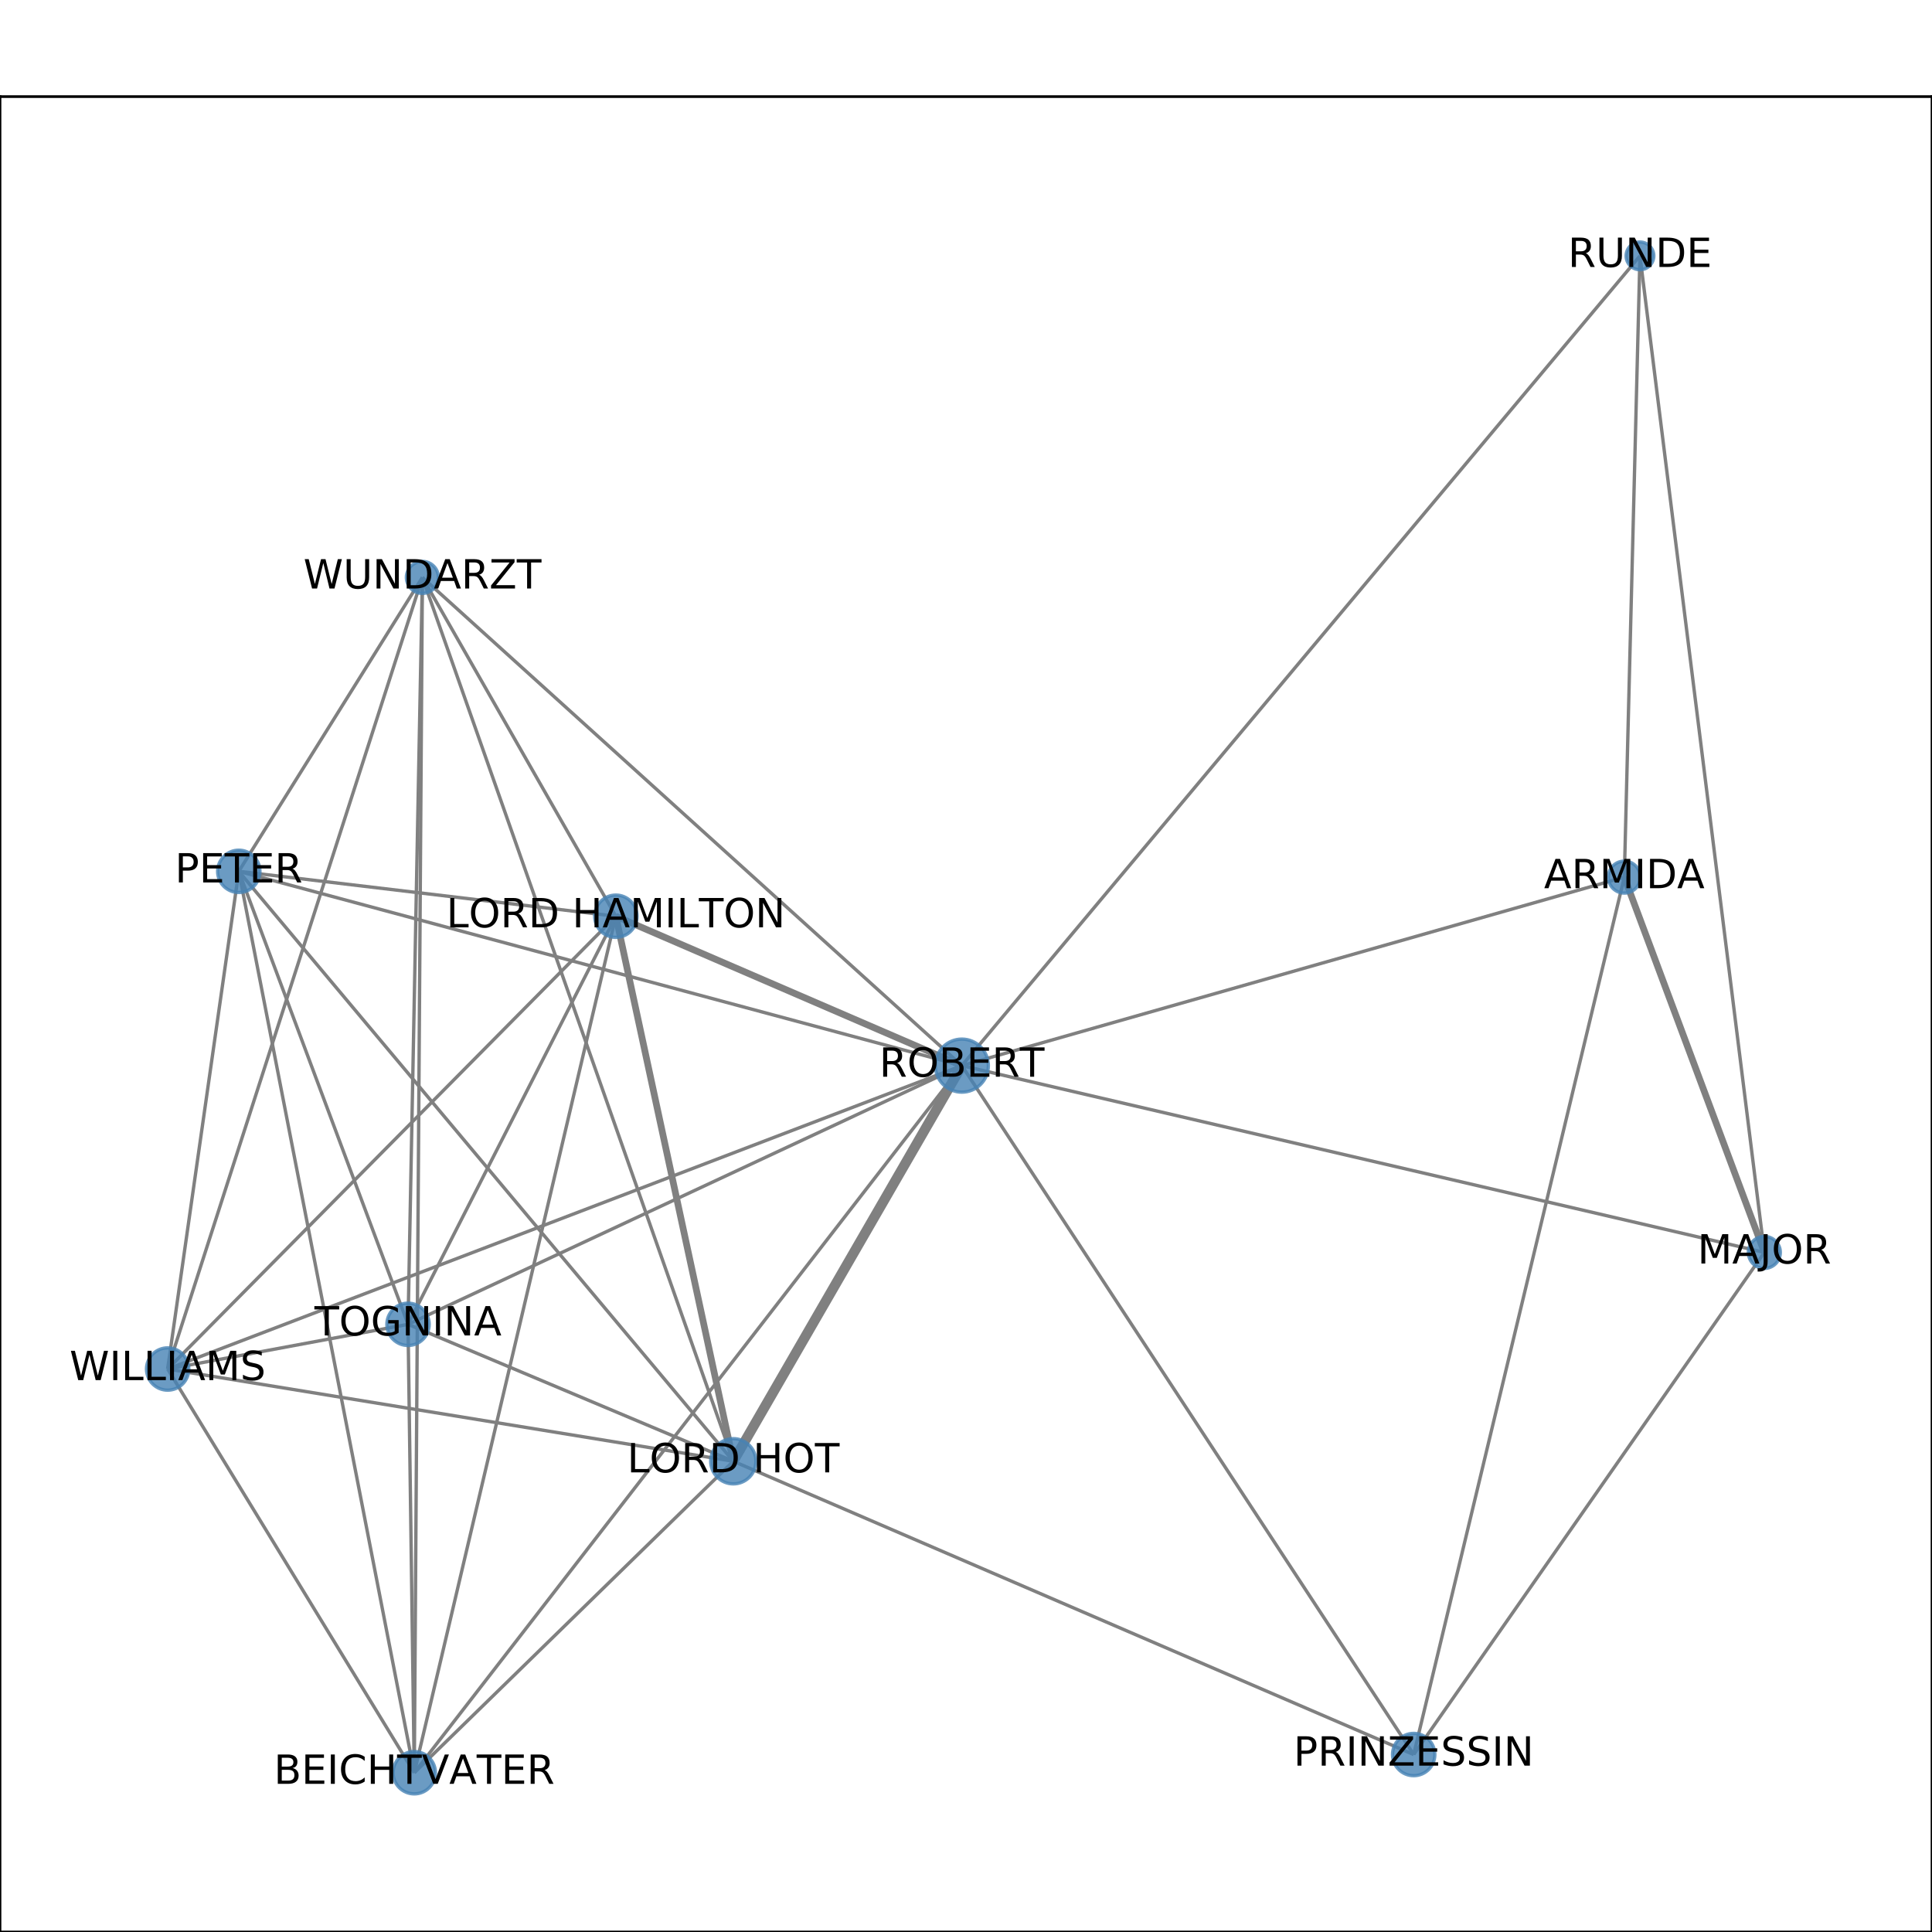 <?xml version="1.0" encoding="utf-8" standalone="no"?>
<!DOCTYPE svg PUBLIC "-//W3C//DTD SVG 1.1//EN"
  "http://www.w3.org/Graphics/SVG/1.1/DTD/svg11.dtd">
<!-- Created with matplotlib (http://matplotlib.org/) -->
<svg height="576pt" version="1.1" viewBox="0 0 576 576" width="576pt" xmlns="http://www.w3.org/2000/svg" xmlns:xlink="http://www.w3.org/1999/xlink">
 <defs>
  <style type="text/css">
*{stroke-linecap:butt;stroke-linejoin:round;}
  </style>
 </defs>
 <g id="figure_1">
  <g id="patch_1">
   <path d="M 0 576 
L 576 576 
L 576 0 
L 0 0 
z
" style="fill:#ffffff;"/>
  </g>
  <g id="axes_1">
   <g id="patch_2">
    <path d="M 0 576 
L 576 576 
L 576 28.8 
L 0 28.8 
z
" style="fill:#ffffff;"/>
   </g>
   <g id="LineCollection_1">
    <path clip-path="url(#pa7b05ca21b)" d="M 49.983 408.155 
L 125.927 172.143 
" style="fill:none;stroke:#808080;"/>
    <path clip-path="url(#pa7b05ca21b)" d="M 49.983 408.155 
L 218.63 435.656 
" style="fill:none;stroke:#808080;"/>
    <path clip-path="url(#pa7b05ca21b)" d="M 49.983 408.155 
L 286.762 317.703 
" style="fill:none;stroke:#808080;"/>
    <path clip-path="url(#pa7b05ca21b)" d="M 49.983 408.155 
L 71.191 259.78 
" style="fill:none;stroke:#808080;"/>
    <path clip-path="url(#pa7b05ca21b)" d="M 49.983 408.155 
L 183.605 273.161 
" style="fill:none;stroke:#808080;"/>
    <path clip-path="url(#pa7b05ca21b)" d="M 49.983 408.155 
L 123.511 528.516 
" style="fill:none;stroke:#808080;"/>
    <path clip-path="url(#pa7b05ca21b)" d="M 49.983 408.155 
L 121.649 394.831 
" style="fill:none;stroke:#808080;"/>
    <path clip-path="url(#pa7b05ca21b)" d="M 218.63 435.656 
L 421.472 523.092 
" style="fill:none;stroke:#808080;"/>
    <path clip-path="url(#pa7b05ca21b)" d="M 218.63 435.656 
L 286.762 317.703 
" style="fill:none;stroke:#808080;stroke-width:3;"/>
    <path clip-path="url(#pa7b05ca21b)" d="M 218.63 435.656 
L 71.191 259.78 
" style="fill:none;stroke:#808080;"/>
    <path clip-path="url(#pa7b05ca21b)" d="M 218.63 435.656 
L 183.605 273.161 
" style="fill:none;stroke:#808080;stroke-width:2;"/>
    <path clip-path="url(#pa7b05ca21b)" d="M 218.63 435.656 
L 123.511 528.516 
" style="fill:none;stroke:#808080;"/>
    <path clip-path="url(#pa7b05ca21b)" d="M 218.63 435.656 
L 121.649 394.831 
" style="fill:none;stroke:#808080;"/>
    <path clip-path="url(#pa7b05ca21b)" d="M 218.63 435.656 
L 125.927 172.143 
" style="fill:none;stroke:#808080;"/>
    <path clip-path="url(#pa7b05ca21b)" d="M 183.605 273.161 
L 286.762 317.703 
" style="fill:none;stroke:#808080;stroke-width:2;"/>
    <path clip-path="url(#pa7b05ca21b)" d="M 183.605 273.161 
L 71.191 259.78 
" style="fill:none;stroke:#808080;"/>
    <path clip-path="url(#pa7b05ca21b)" d="M 183.605 273.161 
L 125.927 172.143 
" style="fill:none;stroke:#808080;"/>
    <path clip-path="url(#pa7b05ca21b)" d="M 183.605 273.161 
L 123.511 528.516 
" style="fill:none;stroke:#808080;"/>
    <path clip-path="url(#pa7b05ca21b)" d="M 183.605 273.161 
L 121.649 394.831 
" style="fill:none;stroke:#808080;"/>
    <path clip-path="url(#pa7b05ca21b)" d="M 526.017 373.388 
L 421.472 523.092 
" style="fill:none;stroke:#808080;"/>
    <path clip-path="url(#pa7b05ca21b)" d="M 526.017 373.388 
L 484.268 261.498 
" style="fill:none;stroke:#808080;stroke-width:2;"/>
    <path clip-path="url(#pa7b05ca21b)" d="M 526.017 373.388 
L 286.762 317.703 
" style="fill:none;stroke:#808080;"/>
    <path clip-path="url(#pa7b05ca21b)" d="M 526.017 373.388 
L 488.93 76.284 
" style="fill:none;stroke:#808080;"/>
    <path clip-path="url(#pa7b05ca21b)" d="M 421.472 523.092 
L 484.268 261.498 
" style="fill:none;stroke:#808080;"/>
    <path clip-path="url(#pa7b05ca21b)" d="M 421.472 523.092 
L 286.762 317.703 
" style="fill:none;stroke:#808080;"/>
    <path clip-path="url(#pa7b05ca21b)" d="M 286.762 317.703 
L 71.191 259.78 
" style="fill:none;stroke:#808080;"/>
    <path clip-path="url(#pa7b05ca21b)" d="M 286.762 317.703 
L 484.268 261.498 
" style="fill:none;stroke:#808080;"/>
    <path clip-path="url(#pa7b05ca21b)" d="M 286.762 317.703 
L 121.649 394.831 
" style="fill:none;stroke:#808080;"/>
    <path clip-path="url(#pa7b05ca21b)" d="M 286.762 317.703 
L 123.511 528.516 
" style="fill:none;stroke:#808080;"/>
    <path clip-path="url(#pa7b05ca21b)" d="M 286.762 317.703 
L 488.93 76.284 
" style="fill:none;stroke:#808080;"/>
    <path clip-path="url(#pa7b05ca21b)" d="M 286.762 317.703 
L 125.927 172.143 
" style="fill:none;stroke:#808080;"/>
    <path clip-path="url(#pa7b05ca21b)" d="M 71.191 259.78 
L 125.927 172.143 
" style="fill:none;stroke:#808080;"/>
    <path clip-path="url(#pa7b05ca21b)" d="M 71.191 259.78 
L 123.511 528.516 
" style="fill:none;stroke:#808080;"/>
    <path clip-path="url(#pa7b05ca21b)" d="M 71.191 259.78 
L 121.649 394.831 
" style="fill:none;stroke:#808080;"/>
    <path clip-path="url(#pa7b05ca21b)" d="M 125.927 172.143 
L 123.511 528.516 
" style="fill:none;stroke:#808080;"/>
    <path clip-path="url(#pa7b05ca21b)" d="M 125.927 172.143 
L 121.649 394.831 
" style="fill:none;stroke:#808080;"/>
    <path clip-path="url(#pa7b05ca21b)" d="M 484.268 261.498 
L 488.93 76.284 
" style="fill:none;stroke:#808080;"/>
    <path clip-path="url(#pa7b05ca21b)" d="M 121.649 394.831 
L 123.511 528.516 
" style="fill:none;stroke:#808080;"/>
   </g>
   <g id="matplotlib.axis_1">
    <g id="xtick_1">
     <g id="line2d_1">
      <defs>
       <path d="M 0 0 
L 0 3.5 
" id="m417a556a68" style="stroke:#000000;stroke-width:0.8;"/>
      </defs>
      <g>
       <use style="stroke:#000000;stroke-width:0.8;" x="49.983" xlink:href="#m417a556a68" y="576"/>
      </g>
     </g>
     <g id="text_1">
      <!-- 0.0 -->
      <defs>
       <path d="M 31.781 66.406 
Q 24.172 66.406 20.328 58.906 
Q 16.5 51.422 16.5 36.375 
Q 16.5 21.391 20.328 13.891 
Q 24.172 6.391 31.781 6.391 
Q 39.453 6.391 43.281 13.891 
Q 47.125 21.391 47.125 36.375 
Q 47.125 51.422 43.281 58.906 
Q 39.453 66.406 31.781 66.406 
z
M 31.781 74.219 
Q 44.047 74.219 50.516 64.516 
Q 56.984 54.828 56.984 36.375 
Q 56.984 17.969 50.516 8.266 
Q 44.047 -1.422 31.781 -1.422 
Q 19.531 -1.422 13.062 8.266 
Q 6.594 17.969 6.594 36.375 
Q 6.594 54.828 13.062 64.516 
Q 19.531 74.219 31.781 74.219 
z
" id="DejaVuSans-30"/>
       <path d="M 10.688 12.406 
L 21 12.406 
L 21 0 
L 10.688 0 
z
" id="DejaVuSans-2e"/>
      </defs>
      <g transform="translate(42.032 590.598)scale(0.1 -0.1)">
       <use xlink:href="#DejaVuSans-30"/>
       <use x="63.623" xlink:href="#DejaVuSans-2e"/>
       <use x="95.41" xlink:href="#DejaVuSans-30"/>
      </g>
     </g>
    </g>
    <g id="xtick_2">
     <g id="line2d_2">
      <g>
       <use style="stroke:#000000;stroke-width:0.8;" x="145.19" xlink:href="#m417a556a68" y="576"/>
      </g>
     </g>
     <g id="text_2">
      <!-- 0.2 -->
      <defs>
       <path d="M 19.188 8.297 
L 53.609 8.297 
L 53.609 0 
L 7.328 0 
L 7.328 8.297 
Q 12.938 14.109 22.625 23.891 
Q 32.328 33.688 34.812 36.531 
Q 39.547 41.844 41.422 45.531 
Q 43.312 49.219 43.312 52.781 
Q 43.312 58.594 39.234 62.25 
Q 35.156 65.922 28.609 65.922 
Q 23.969 65.922 18.812 64.312 
Q 13.672 62.703 7.812 59.422 
L 7.812 69.391 
Q 13.766 71.781 18.938 73 
Q 24.125 74.219 28.422 74.219 
Q 39.75 74.219 46.484 68.547 
Q 53.219 62.891 53.219 53.422 
Q 53.219 48.922 51.531 44.891 
Q 49.859 40.875 45.406 35.406 
Q 44.188 33.984 37.641 27.219 
Q 31.109 20.453 19.188 8.297 
z
" id="DejaVuSans-32"/>
      </defs>
      <g transform="translate(137.239 590.598)scale(0.1 -0.1)">
       <use xlink:href="#DejaVuSans-30"/>
       <use x="63.623" xlink:href="#DejaVuSans-2e"/>
       <use x="95.41" xlink:href="#DejaVuSans-32"/>
      </g>
     </g>
    </g>
    <g id="xtick_3">
     <g id="line2d_3">
      <g>
       <use style="stroke:#000000;stroke-width:0.8;" x="240.397" xlink:href="#m417a556a68" y="576"/>
      </g>
     </g>
     <g id="text_3">
      <!-- 0.4 -->
      <defs>
       <path d="M 37.797 64.312 
L 12.891 25.391 
L 37.797 25.391 
z
M 35.203 72.906 
L 47.609 72.906 
L 47.609 25.391 
L 58.016 25.391 
L 58.016 17.188 
L 47.609 17.188 
L 47.609 0 
L 37.797 0 
L 37.797 17.188 
L 4.891 17.188 
L 4.891 26.703 
z
" id="DejaVuSans-34"/>
      </defs>
      <g transform="translate(232.445 590.598)scale(0.1 -0.1)">
       <use xlink:href="#DejaVuSans-30"/>
       <use x="63.623" xlink:href="#DejaVuSans-2e"/>
       <use x="95.41" xlink:href="#DejaVuSans-34"/>
      </g>
     </g>
    </g>
    <g id="xtick_4">
     <g id="line2d_4">
      <g>
       <use style="stroke:#000000;stroke-width:0.8;" x="335.603" xlink:href="#m417a556a68" y="576"/>
      </g>
     </g>
     <g id="text_4">
      <!-- 0.6 -->
      <defs>
       <path d="M 33.016 40.375 
Q 26.375 40.375 22.484 35.828 
Q 18.609 31.297 18.609 23.391 
Q 18.609 15.531 22.484 10.953 
Q 26.375 6.391 33.016 6.391 
Q 39.656 6.391 43.531 10.953 
Q 47.406 15.531 47.406 23.391 
Q 47.406 31.297 43.531 35.828 
Q 39.656 40.375 33.016 40.375 
z
M 52.594 71.297 
L 52.594 62.312 
Q 48.875 64.062 45.094 64.984 
Q 41.312 65.922 37.594 65.922 
Q 27.828 65.922 22.672 59.328 
Q 17.531 52.734 16.797 39.406 
Q 19.672 43.656 24.016 45.922 
Q 28.375 48.188 33.594 48.188 
Q 44.578 48.188 50.953 41.516 
Q 57.328 34.859 57.328 23.391 
Q 57.328 12.156 50.688 5.359 
Q 44.047 -1.422 33.016 -1.422 
Q 20.359 -1.422 13.672 8.266 
Q 6.984 17.969 6.984 36.375 
Q 6.984 53.656 15.188 63.938 
Q 23.391 74.219 37.203 74.219 
Q 40.922 74.219 44.703 73.484 
Q 48.484 72.75 52.594 71.297 
z
" id="DejaVuSans-36"/>
      </defs>
      <g transform="translate(327.652 590.598)scale(0.1 -0.1)">
       <use xlink:href="#DejaVuSans-30"/>
       <use x="63.623" xlink:href="#DejaVuSans-2e"/>
       <use x="95.41" xlink:href="#DejaVuSans-36"/>
      </g>
     </g>
    </g>
    <g id="xtick_5">
     <g id="line2d_5">
      <g>
       <use style="stroke:#000000;stroke-width:0.8;" x="430.81" xlink:href="#m417a556a68" y="576"/>
      </g>
     </g>
     <g id="text_5">
      <!-- 0.8 -->
      <defs>
       <path d="M 31.781 34.625 
Q 24.75 34.625 20.719 30.859 
Q 16.703 27.094 16.703 20.516 
Q 16.703 13.922 20.719 10.156 
Q 24.75 6.391 31.781 6.391 
Q 38.812 6.391 42.859 10.172 
Q 46.922 13.969 46.922 20.516 
Q 46.922 27.094 42.891 30.859 
Q 38.875 34.625 31.781 34.625 
z
M 21.922 38.812 
Q 15.578 40.375 12.031 44.719 
Q 8.5 49.078 8.5 55.328 
Q 8.5 64.062 14.719 69.141 
Q 20.953 74.219 31.781 74.219 
Q 42.672 74.219 48.875 69.141 
Q 55.078 64.062 55.078 55.328 
Q 55.078 49.078 51.531 44.719 
Q 48 40.375 41.703 38.812 
Q 48.828 37.156 52.797 32.312 
Q 56.781 27.484 56.781 20.516 
Q 56.781 9.906 50.312 4.234 
Q 43.844 -1.422 31.781 -1.422 
Q 19.734 -1.422 13.25 4.234 
Q 6.781 9.906 6.781 20.516 
Q 6.781 27.484 10.781 32.312 
Q 14.797 37.156 21.922 38.812 
z
M 18.312 54.391 
Q 18.312 48.734 21.844 45.562 
Q 25.391 42.391 31.781 42.391 
Q 38.141 42.391 41.719 45.562 
Q 45.312 48.734 45.312 54.391 
Q 45.312 60.062 41.719 63.234 
Q 38.141 66.406 31.781 66.406 
Q 25.391 66.406 21.844 63.234 
Q 18.312 60.062 18.312 54.391 
z
" id="DejaVuSans-38"/>
      </defs>
      <g transform="translate(422.858 590.598)scale(0.1 -0.1)">
       <use xlink:href="#DejaVuSans-30"/>
       <use x="63.623" xlink:href="#DejaVuSans-2e"/>
       <use x="95.41" xlink:href="#DejaVuSans-38"/>
      </g>
     </g>
    </g>
    <g id="xtick_6">
     <g id="line2d_6">
      <g>
       <use style="stroke:#000000;stroke-width:0.8;" x="526.017" xlink:href="#m417a556a68" y="576"/>
      </g>
     </g>
     <g id="text_6">
      <!-- 1.0 -->
      <defs>
       <path d="M 12.406 8.297 
L 28.516 8.297 
L 28.516 63.922 
L 10.984 60.406 
L 10.984 69.391 
L 28.422 72.906 
L 38.281 72.906 
L 38.281 8.297 
L 54.391 8.297 
L 54.391 0 
L 12.406 0 
z
" id="DejaVuSans-31"/>
      </defs>
      <g transform="translate(518.065 590.598)scale(0.1 -0.1)">
       <use xlink:href="#DejaVuSans-31"/>
       <use x="63.623" xlink:href="#DejaVuSans-2e"/>
       <use x="95.41" xlink:href="#DejaVuSans-30"/>
      </g>
     </g>
    </g>
   </g>
   <g id="matplotlib.axis_2">
    <g id="ytick_1">
     <g id="line2d_7">
      <defs>
       <path d="M 0 0 
L -3.5 0 
" id="mb89d5c6a54" style="stroke:#000000;stroke-width:0.8;"/>
      </defs>
      <g>
       <use style="stroke:#000000;stroke-width:0.8;" x="0" xlink:href="#mb89d5c6a54" y="528.516"/>
      </g>
     </g>
     <g id="text_7">
      <!-- 0.0 -->
      <g transform="translate(-22.903 532.315)scale(0.1 -0.1)">
       <use xlink:href="#DejaVuSans-30"/>
       <use x="63.623" xlink:href="#DejaVuSans-2e"/>
       <use x="95.41" xlink:href="#DejaVuSans-30"/>
      </g>
     </g>
    </g>
    <g id="ytick_2">
     <g id="line2d_8">
      <g>
       <use style="stroke:#000000;stroke-width:0.8;" x="0" xlink:href="#mb89d5c6a54" y="441.306"/>
      </g>
     </g>
     <g id="text_8">
      <!-- 0.1 -->
      <g transform="translate(-22.903 445.105)scale(0.1 -0.1)">
       <use xlink:href="#DejaVuSans-30"/>
       <use x="63.623" xlink:href="#DejaVuSans-2e"/>
       <use x="95.41" xlink:href="#DejaVuSans-31"/>
      </g>
     </g>
    </g>
    <g id="ytick_3">
     <g id="line2d_9">
      <g>
       <use style="stroke:#000000;stroke-width:0.8;" x="0" xlink:href="#mb89d5c6a54" y="354.096"/>
      </g>
     </g>
     <g id="text_9">
      <!-- 0.2 -->
      <g transform="translate(-22.903 357.895)scale(0.1 -0.1)">
       <use xlink:href="#DejaVuSans-30"/>
       <use x="63.623" xlink:href="#DejaVuSans-2e"/>
       <use x="95.41" xlink:href="#DejaVuSans-32"/>
      </g>
     </g>
    </g>
    <g id="ytick_4">
     <g id="line2d_10">
      <g>
       <use style="stroke:#000000;stroke-width:0.8;" x="0" xlink:href="#mb89d5c6a54" y="266.886"/>
      </g>
     </g>
     <g id="text_10">
      <!-- 0.3 -->
      <defs>
       <path d="M 40.578 39.312 
Q 47.656 37.797 51.625 33 
Q 55.609 28.219 55.609 21.188 
Q 55.609 10.406 48.188 4.484 
Q 40.766 -1.422 27.094 -1.422 
Q 22.516 -1.422 17.656 -0.516 
Q 12.797 0.391 7.625 2.203 
L 7.625 11.719 
Q 11.719 9.328 16.594 8.109 
Q 21.484 6.891 26.812 6.891 
Q 36.078 6.891 40.938 10.547 
Q 45.797 14.203 45.797 21.188 
Q 45.797 27.641 41.281 31.266 
Q 36.766 34.906 28.719 34.906 
L 20.219 34.906 
L 20.219 43.016 
L 29.109 43.016 
Q 36.375 43.016 40.234 45.922 
Q 44.094 48.828 44.094 54.297 
Q 44.094 59.906 40.109 62.906 
Q 36.141 65.922 28.719 65.922 
Q 24.656 65.922 20.016 65.031 
Q 15.375 64.156 9.812 62.312 
L 9.812 71.094 
Q 15.438 72.656 20.344 73.438 
Q 25.25 74.219 29.594 74.219 
Q 40.828 74.219 47.359 69.109 
Q 53.906 64.016 53.906 55.328 
Q 53.906 49.266 50.438 45.094 
Q 46.969 40.922 40.578 39.312 
z
" id="DejaVuSans-33"/>
      </defs>
      <g transform="translate(-22.903 270.685)scale(0.1 -0.1)">
       <use xlink:href="#DejaVuSans-30"/>
       <use x="63.623" xlink:href="#DejaVuSans-2e"/>
       <use x="95.41" xlink:href="#DejaVuSans-33"/>
      </g>
     </g>
    </g>
    <g id="ytick_5">
     <g id="line2d_11">
      <g>
       <use style="stroke:#000000;stroke-width:0.8;" x="0" xlink:href="#mb89d5c6a54" y="179.676"/>
      </g>
     </g>
     <g id="text_11">
      <!-- 0.4 -->
      <g transform="translate(-22.903 183.476)scale(0.1 -0.1)">
       <use xlink:href="#DejaVuSans-30"/>
       <use x="63.623" xlink:href="#DejaVuSans-2e"/>
       <use x="95.41" xlink:href="#DejaVuSans-34"/>
      </g>
     </g>
    </g>
    <g id="ytick_6">
     <g id="line2d_12">
      <g>
       <use style="stroke:#000000;stroke-width:0.8;" x="0" xlink:href="#mb89d5c6a54" y="92.467"/>
      </g>
     </g>
     <g id="text_12">
      <!-- 0.5 -->
      <defs>
       <path d="M 10.797 72.906 
L 49.516 72.906 
L 49.516 64.594 
L 19.828 64.594 
L 19.828 46.734 
Q 21.969 47.469 24.109 47.828 
Q 26.266 48.188 28.422 48.188 
Q 40.625 48.188 47.75 41.5 
Q 54.891 34.812 54.891 23.391 
Q 54.891 11.625 47.562 5.094 
Q 40.234 -1.422 26.906 -1.422 
Q 22.312 -1.422 17.547 -0.641 
Q 12.797 0.141 7.719 1.703 
L 7.719 11.625 
Q 12.109 9.234 16.797 8.062 
Q 21.484 6.891 26.703 6.891 
Q 35.156 6.891 40.078 11.328 
Q 45.016 15.766 45.016 23.391 
Q 45.016 31 40.078 35.438 
Q 35.156 39.891 26.703 39.891 
Q 22.75 39.891 18.812 39.016 
Q 14.891 38.141 10.797 36.281 
z
" id="DejaVuSans-35"/>
      </defs>
      <g transform="translate(-22.903 96.266)scale(0.1 -0.1)">
       <use xlink:href="#DejaVuSans-30"/>
       <use x="63.623" xlink:href="#DejaVuSans-2e"/>
       <use x="95.41" xlink:href="#DejaVuSans-35"/>
      </g>
     </g>
    </g>
   </g>
   <g id="PathCollection_1">
    <path clip-path="url(#pa7b05ca21b)" d="M 49.983 414.461 
C 51.656 414.461 53.26 413.797 54.443 412.614 
C 55.626 411.431 56.29 409.827 56.29 408.155 
C 56.29 406.482 55.626 404.878 54.443 403.695 
C 53.26 402.513 51.656 401.848 49.983 401.848 
C 48.311 401.848 46.707 402.513 45.524 403.695 
C 44.341 404.878 43.677 406.482 43.677 408.155 
C 43.677 409.827 44.341 411.431 45.524 412.614 
C 46.707 413.797 48.311 414.461 49.983 414.461 
z
" style="fill:#4682b4;fill-opacity:0.8;stroke:#4682b4;stroke-opacity:0.8;"/>
    <path clip-path="url(#pa7b05ca21b)" d="M 218.63 442.398 
C 220.418 442.398 222.133 441.688 223.398 440.424 
C 224.662 439.16 225.372 437.444 225.372 435.656 
C 225.372 433.868 224.662 432.153 223.398 430.889 
C 222.133 429.625 220.418 428.915 218.63 428.915 
C 216.842 428.915 215.127 429.625 213.863 430.889 
C 212.599 432.153 211.888 433.868 211.888 435.656 
C 211.888 437.444 212.599 439.16 213.863 440.424 
C 215.127 441.688 216.842 442.398 218.63 442.398 
z
" style="fill:#4682b4;fill-opacity:0.8;stroke:#4682b4;stroke-opacity:0.8;"/>
    <path clip-path="url(#pa7b05ca21b)" d="M 183.605 279.467 
C 185.277 279.467 186.882 278.803 188.064 277.62 
C 189.247 276.438 189.911 274.833 189.911 273.161 
C 189.911 271.488 189.247 269.884 188.064 268.702 
C 186.882 267.519 185.277 266.854 183.605 266.854 
C 181.932 266.854 180.328 267.519 179.145 268.702 
C 177.963 269.884 177.298 271.488 177.298 273.161 
C 177.298 274.833 177.963 276.438 179.145 277.62 
C 180.328 278.803 181.932 279.467 183.605 279.467 
z
" style="fill:#4682b4;fill-opacity:0.8;stroke:#4682b4;stroke-opacity:0.8;"/>
    <path clip-path="url(#pa7b05ca21b)" d="M 526.017 378.155 
C 527.281 378.155 528.494 377.653 529.388 376.759 
C 530.282 375.865 530.784 374.652 530.784 373.388 
C 530.784 372.124 530.282 370.911 529.388 370.017 
C 528.494 369.123 527.281 368.621 526.017 368.621 
C 524.752 368.621 523.54 369.123 522.646 370.017 
C 521.752 370.911 521.249 372.124 521.249 373.388 
C 521.249 374.652 521.752 375.865 522.646 376.759 
C 523.54 377.653 524.752 378.155 526.017 378.155 
z
" style="fill:#4682b4;fill-opacity:0.8;stroke:#4682b4;stroke-opacity:0.8;"/>
    <path clip-path="url(#pa7b05ca21b)" d="M 421.472 529.399 
C 423.145 529.399 424.749 528.734 425.932 527.551 
C 427.114 526.369 427.779 524.765 427.779 523.092 
C 427.779 521.42 427.114 519.815 425.932 518.633 
C 424.749 517.45 423.145 516.785 421.472 516.785 
C 419.8 516.785 418.196 517.45 417.013 518.633 
C 415.83 519.815 415.166 521.42 415.166 523.092 
C 415.166 524.765 415.83 526.369 417.013 527.551 
C 418.196 528.734 419.8 529.399 421.472 529.399 
z
" style="fill:#4682b4;fill-opacity:0.8;stroke:#4682b4;stroke-opacity:0.8;"/>
    <path clip-path="url(#pa7b05ca21b)" d="M 286.762 325.609 
C 288.859 325.609 290.87 324.776 292.352 323.293 
C 293.835 321.811 294.668 319.8 294.668 317.703 
C 294.668 315.606 293.835 313.595 292.352 312.113 
C 290.87 310.63 288.859 309.797 286.762 309.797 
C 284.665 309.797 282.654 310.63 281.172 312.113 
C 279.689 313.595 278.856 315.606 278.856 317.703 
C 278.856 319.8 279.689 321.811 281.172 323.293 
C 282.654 324.776 284.665 325.609 286.762 325.609 
z
" style="fill:#4682b4;fill-opacity:0.8;stroke:#4682b4;stroke-opacity:0.8;"/>
    <path clip-path="url(#pa7b05ca21b)" d="M 71.191 266.086 
C 72.863 266.086 74.468 265.422 75.65 264.239 
C 76.833 263.057 77.497 261.452 77.497 259.78 
C 77.497 258.107 76.833 256.503 75.65 255.321 
C 74.468 254.138 72.863 253.473 71.191 253.473 
C 69.518 253.473 67.914 254.138 66.731 255.321 
C 65.549 256.503 64.884 258.107 64.884 259.78 
C 64.884 261.452 65.549 263.057 66.731 264.239 
C 67.914 265.422 69.518 266.086 71.191 266.086 
z
" style="fill:#4682b4;fill-opacity:0.8;stroke:#4682b4;stroke-opacity:0.8;"/>
    <path clip-path="url(#pa7b05ca21b)" d="M 125.927 176.911 
C 127.192 176.911 128.404 176.408 129.298 175.514 
C 130.192 174.62 130.695 173.408 130.695 172.143 
C 130.695 170.879 130.192 169.666 129.298 168.772 
C 128.404 167.878 127.192 167.376 125.927 167.376 
C 124.663 167.376 123.45 167.878 122.556 168.772 
C 121.662 169.666 121.16 170.879 121.16 172.143 
C 121.16 173.408 121.662 174.62 122.556 175.514 
C 123.45 176.408 124.663 176.911 125.927 176.911 
z
" style="fill:#4682b4;fill-opacity:0.8;stroke:#4682b4;stroke-opacity:0.8;"/>
    <path clip-path="url(#pa7b05ca21b)" d="M 484.268 266.265 
C 485.532 266.265 486.745 265.763 487.639 264.869 
C 488.533 263.975 489.035 262.762 489.035 261.498 
C 489.035 260.234 488.533 259.021 487.639 258.127 
C 486.745 257.233 485.532 256.731 484.268 256.731 
C 483.004 256.731 481.791 257.233 480.897 258.127 
C 480.003 259.021 479.501 260.234 479.501 261.498 
C 479.501 262.762 480.003 263.975 480.897 264.869 
C 481.791 265.763 483.004 266.265 484.268 266.265 
z
" style="fill:#4682b4;fill-opacity:0.8;stroke:#4682b4;stroke-opacity:0.8;"/>
    <path clip-path="url(#pa7b05ca21b)" d="M 121.649 401.138 
C 123.321 401.138 124.926 400.473 126.108 399.291 
C 127.291 398.108 127.955 396.504 127.955 394.831 
C 127.955 393.159 127.291 391.555 126.108 390.372 
C 124.926 389.189 123.321 388.525 121.649 388.525 
C 119.976 388.525 118.372 389.189 117.189 390.372 
C 116.007 391.555 115.342 393.159 115.342 394.831 
C 115.342 396.504 116.007 398.108 117.189 399.291 
C 118.372 400.473 119.976 401.138 121.649 401.138 
z
" style="fill:#4682b4;fill-opacity:0.8;stroke:#4682b4;stroke-opacity:0.8;"/>
    <path clip-path="url(#pa7b05ca21b)" d="M 123.511 534.822 
C 125.183 534.822 126.788 534.158 127.97 532.975 
C 129.153 531.792 129.817 530.188 129.817 528.516 
C 129.817 526.843 129.153 525.239 127.97 524.056 
C 126.788 522.874 125.183 522.209 123.511 522.209 
C 121.838 522.209 120.234 522.874 119.051 524.056 
C 117.869 525.239 117.204 526.843 117.204 528.516 
C 117.204 530.188 117.869 531.792 119.051 532.975 
C 120.234 534.158 121.838 534.822 123.511 534.822 
z
" style="fill:#4682b4;fill-opacity:0.8;stroke:#4682b4;stroke-opacity:0.8;"/>
    <path clip-path="url(#pa7b05ca21b)" d="M 488.93 80.413 
C 490.025 80.413 491.076 79.978 491.85 79.204 
C 492.624 78.429 493.059 77.379 493.059 76.284 
C 493.059 75.189 492.624 74.139 491.85 73.365 
C 491.076 72.591 490.025 72.156 488.93 72.156 
C 487.835 72.156 486.785 72.591 486.011 73.365 
C 485.237 74.139 484.802 75.189 484.802 76.284 
C 484.802 77.379 485.237 78.429 486.011 79.204 
C 486.785 79.978 487.835 80.413 488.93 80.413 
z
" style="fill:#4682b4;fill-opacity:0.8;stroke:#4682b4;stroke-opacity:0.8;"/>
   </g>
   <g id="patch_3">
    <path d="M 0 576 
L 0 28.8 
" style="fill:none;stroke:#000000;stroke-linecap:square;stroke-linejoin:miter;stroke-width:0.8;"/>
   </g>
   <g id="patch_4">
    <path d="M 576 576 
L 576 28.8 
" style="fill:none;stroke:#000000;stroke-linecap:square;stroke-linejoin:miter;stroke-width:0.8;"/>
   </g>
   <g id="patch_5">
    <path d="M 0 576 
L 576 576 
" style="fill:none;stroke:#000000;stroke-linecap:square;stroke-linejoin:miter;stroke-width:0.8;"/>
   </g>
   <g id="patch_6">
    <path d="M 0 28.8 
L 576 28.8 
" style="fill:none;stroke:#000000;stroke-linecap:square;stroke-linejoin:miter;stroke-width:0.8;"/>
   </g>
   <g id="text_13">
    <g clip-path="url(#pa7b05ca21b)">
     <!-- WILLIAMS -->
     <defs>
      <path d="M 3.328 72.906 
L 13.281 72.906 
L 28.609 11.281 
L 43.891 72.906 
L 54.984 72.906 
L 70.312 11.281 
L 85.594 72.906 
L 95.609 72.906 
L 77.297 0 
L 64.891 0 
L 49.516 63.281 
L 33.984 0 
L 21.578 0 
z
" id="DejaVuSans-57"/>
      <path d="M 9.812 72.906 
L 19.672 72.906 
L 19.672 0 
L 9.812 0 
z
" id="DejaVuSans-49"/>
      <path d="M 9.812 72.906 
L 19.672 72.906 
L 19.672 8.297 
L 55.172 8.297 
L 55.172 0 
L 9.812 0 
z
" id="DejaVuSans-4c"/>
      <path d="M 34.188 63.188 
L 20.797 26.906 
L 47.609 26.906 
z
M 28.609 72.906 
L 39.797 72.906 
L 67.578 0 
L 57.328 0 
L 50.688 18.703 
L 17.828 18.703 
L 11.188 0 
L 0.781 0 
z
" id="DejaVuSans-41"/>
      <path d="M 9.812 72.906 
L 24.516 72.906 
L 43.109 23.297 
L 61.812 72.906 
L 76.516 72.906 
L 76.516 0 
L 66.891 0 
L 66.891 64.016 
L 48.094 14.016 
L 38.188 14.016 
L 19.391 64.016 
L 19.391 0 
L 9.812 0 
z
" id="DejaVuSans-4d"/>
      <path d="M 53.516 70.516 
L 53.516 60.891 
Q 47.906 63.578 42.922 64.891 
Q 37.938 66.219 33.297 66.219 
Q 25.25 66.219 20.875 63.094 
Q 16.5 59.969 16.5 54.203 
Q 16.5 49.359 19.406 46.891 
Q 22.312 44.438 30.422 42.922 
L 36.375 41.703 
Q 47.406 39.594 52.656 34.297 
Q 57.906 29 57.906 20.125 
Q 57.906 9.516 50.797 4.047 
Q 43.703 -1.422 29.984 -1.422 
Q 24.812 -1.422 18.969 -0.25 
Q 13.141 0.922 6.891 3.219 
L 6.891 13.375 
Q 12.891 10.016 18.656 8.297 
Q 24.422 6.594 29.984 6.594 
Q 38.422 6.594 43.016 9.906 
Q 47.609 13.234 47.609 19.391 
Q 47.609 24.75 44.312 27.781 
Q 41.016 30.812 33.5 32.328 
L 27.484 33.5 
Q 16.453 35.688 11.516 40.375 
Q 6.594 45.062 6.594 53.422 
Q 6.594 63.094 13.406 68.656 
Q 20.219 74.219 32.172 74.219 
Q 37.312 74.219 42.625 73.281 
Q 47.953 72.359 53.516 70.516 
z
" id="DejaVuSans-53"/>
     </defs>
     <g transform="translate(20.734 411.466)scale(0.12 -0.12)">
      <use xlink:href="#DejaVuSans-57"/>
      <use x="98.877" xlink:href="#DejaVuSans-49"/>
      <use x="128.369" xlink:href="#DejaVuSans-4c"/>
      <use x="184.082" xlink:href="#DejaVuSans-4c"/>
      <use x="239.795" xlink:href="#DejaVuSans-49"/>
      <use x="269.287" xlink:href="#DejaVuSans-41"/>
      <use x="337.695" xlink:href="#DejaVuSans-4d"/>
      <use x="423.975" xlink:href="#DejaVuSans-53"/>
     </g>
    </g>
   </g>
   <g id="text_14">
    <g clip-path="url(#pa7b05ca21b)">
     <!-- LORD HOT -->
     <defs>
      <path d="M 39.406 66.219 
Q 28.656 66.219 22.328 58.203 
Q 16.016 50.203 16.016 36.375 
Q 16.016 22.609 22.328 14.594 
Q 28.656 6.594 39.406 6.594 
Q 50.141 6.594 56.422 14.594 
Q 62.703 22.609 62.703 36.375 
Q 62.703 50.203 56.422 58.203 
Q 50.141 66.219 39.406 66.219 
z
M 39.406 74.219 
Q 54.734 74.219 63.906 63.938 
Q 73.094 53.656 73.094 36.375 
Q 73.094 19.141 63.906 8.859 
Q 54.734 -1.422 39.406 -1.422 
Q 24.031 -1.422 14.812 8.828 
Q 5.609 19.094 5.609 36.375 
Q 5.609 53.656 14.812 63.938 
Q 24.031 74.219 39.406 74.219 
z
" id="DejaVuSans-4f"/>
      <path d="M 44.391 34.188 
Q 47.562 33.109 50.562 29.594 
Q 53.562 26.078 56.594 19.922 
L 66.609 0 
L 56 0 
L 46.688 18.703 
Q 43.062 26.031 39.672 28.422 
Q 36.281 30.812 30.422 30.812 
L 19.672 30.812 
L 19.672 0 
L 9.812 0 
L 9.812 72.906 
L 32.078 72.906 
Q 44.578 72.906 50.734 67.672 
Q 56.891 62.453 56.891 51.906 
Q 56.891 45.016 53.688 40.469 
Q 50.484 35.938 44.391 34.188 
z
M 19.672 64.797 
L 19.672 38.922 
L 32.078 38.922 
Q 39.203 38.922 42.844 42.219 
Q 46.484 45.516 46.484 51.906 
Q 46.484 58.297 42.844 61.547 
Q 39.203 64.797 32.078 64.797 
z
" id="DejaVuSans-52"/>
      <path d="M 19.672 64.797 
L 19.672 8.109 
L 31.594 8.109 
Q 46.688 8.109 53.688 14.938 
Q 60.688 21.781 60.688 36.531 
Q 60.688 51.172 53.688 57.984 
Q 46.688 64.797 31.594 64.797 
z
M 9.812 72.906 
L 30.078 72.906 
Q 51.266 72.906 61.172 64.094 
Q 71.094 55.281 71.094 36.531 
Q 71.094 17.672 61.125 8.828 
Q 51.172 0 30.078 0 
L 9.812 0 
z
" id="DejaVuSans-44"/>
      <path id="DejaVuSans-20"/>
      <path d="M 9.812 72.906 
L 19.672 72.906 
L 19.672 43.016 
L 55.516 43.016 
L 55.516 72.906 
L 65.375 72.906 
L 65.375 0 
L 55.516 0 
L 55.516 34.719 
L 19.672 34.719 
L 19.672 0 
L 9.812 0 
z
" id="DejaVuSans-48"/>
      <path d="M -0.297 72.906 
L 61.375 72.906 
L 61.375 64.594 
L 35.5 64.594 
L 35.5 0 
L 25.594 0 
L 25.594 64.594 
L -0.297 64.594 
z
" id="DejaVuSans-54"/>
     </defs>
     <g transform="translate(186.971 438.968)scale(0.12 -0.12)">
      <use xlink:href="#DejaVuSans-4c"/>
      <use x="55.666" xlink:href="#DejaVuSans-4f"/>
      <use x="134.377" xlink:href="#DejaVuSans-52"/>
      <use x="203.859" xlink:href="#DejaVuSans-44"/>
      <use x="280.861" xlink:href="#DejaVuSans-20"/>
      <use x="312.648" xlink:href="#DejaVuSans-48"/>
      <use x="387.844" xlink:href="#DejaVuSans-4f"/>
      <use x="466.555" xlink:href="#DejaVuSans-54"/>
     </g>
    </g>
   </g>
   <g id="text_15">
    <g clip-path="url(#pa7b05ca21b)">
     <!-- LORD HAMILTON -->
     <defs>
      <path d="M 9.812 72.906 
L 23.094 72.906 
L 55.422 11.922 
L 55.422 72.906 
L 64.984 72.906 
L 64.984 0 
L 51.703 0 
L 19.391 60.984 
L 19.391 0 
L 9.812 0 
z
" id="DejaVuSans-4e"/>
     </defs>
     <g transform="translate(133.074 276.472)scale(0.12 -0.12)">
      <use xlink:href="#DejaVuSans-4c"/>
      <use x="55.666" xlink:href="#DejaVuSans-4f"/>
      <use x="134.377" xlink:href="#DejaVuSans-52"/>
      <use x="203.859" xlink:href="#DejaVuSans-44"/>
      <use x="280.861" xlink:href="#DejaVuSans-20"/>
      <use x="312.648" xlink:href="#DejaVuSans-48"/>
      <use x="387.844" xlink:href="#DejaVuSans-41"/>
      <use x="456.252" xlink:href="#DejaVuSans-4d"/>
      <use x="542.531" xlink:href="#DejaVuSans-49"/>
      <use x="572.023" xlink:href="#DejaVuSans-4c"/>
      <use x="627.533" xlink:href="#DejaVuSans-54"/>
      <use x="688.617" xlink:href="#DejaVuSans-4f"/>
      <use x="767.328" xlink:href="#DejaVuSans-4e"/>
     </g>
    </g>
   </g>
   <g id="text_16">
    <g clip-path="url(#pa7b05ca21b)">
     <!-- MAJOR -->
     <defs>
      <path d="M 9.812 72.906 
L 19.672 72.906 
L 19.672 5.078 
Q 19.672 -8.109 14.672 -14.062 
Q 9.672 -20.016 -1.422 -20.016 
L -5.172 -20.016 
L -5.172 -11.719 
L -2.094 -11.719 
Q 4.438 -11.719 7.125 -8.047 
Q 9.812 -4.391 9.812 5.078 
z
" id="DejaVuSans-4a"/>
     </defs>
     <g transform="translate(506.073 376.699)scale(0.12 -0.12)">
      <use xlink:href="#DejaVuSans-4d"/>
      <use x="86.279" xlink:href="#DejaVuSans-41"/>
      <use x="154.688" xlink:href="#DejaVuSans-4a"/>
      <use x="184.18" xlink:href="#DejaVuSans-4f"/>
      <use x="262.891" xlink:href="#DejaVuSans-52"/>
     </g>
    </g>
   </g>
   <g id="text_17">
    <g clip-path="url(#pa7b05ca21b)">
     <!-- WUNDARZT -->
     <defs>
      <path d="M 8.688 72.906 
L 18.609 72.906 
L 18.609 28.609 
Q 18.609 16.891 22.844 11.734 
Q 27.094 6.594 36.625 6.594 
Q 46.094 6.594 50.344 11.734 
Q 54.594 16.891 54.594 28.609 
L 54.594 72.906 
L 64.5 72.906 
L 64.5 27.391 
Q 64.5 13.141 57.438 5.859 
Q 50.391 -1.422 36.625 -1.422 
Q 22.797 -1.422 15.734 5.859 
Q 8.688 13.141 8.688 27.391 
z
" id="DejaVuSans-55"/>
      <path d="M 5.609 72.906 
L 62.891 72.906 
L 62.891 65.375 
L 16.797 8.297 
L 64.016 8.297 
L 64.016 0 
L 4.5 0 
L 4.5 7.516 
L 50.594 64.594 
L 5.609 64.594 
z
" id="DejaVuSans-5a"/>
     </defs>
     <g transform="translate(90.448 175.454)scale(0.12 -0.12)">
      <use xlink:href="#DejaVuSans-57"/>
      <use x="98.877" xlink:href="#DejaVuSans-55"/>
      <use x="172.07" xlink:href="#DejaVuSans-4e"/>
      <use x="246.875" xlink:href="#DejaVuSans-44"/>
      <use x="323.861" xlink:href="#DejaVuSans-41"/>
      <use x="392.27" xlink:href="#DejaVuSans-52"/>
      <use x="461.752" xlink:href="#DejaVuSans-5a"/>
      <use x="530.258" xlink:href="#DejaVuSans-54"/>
     </g>
    </g>
   </g>
   <g id="text_18">
    <g clip-path="url(#pa7b05ca21b)">
     <!-- ROBERT -->
     <defs>
      <path d="M 19.672 34.812 
L 19.672 8.109 
L 35.5 8.109 
Q 43.453 8.109 47.281 11.406 
Q 51.125 14.703 51.125 21.484 
Q 51.125 28.328 47.281 31.562 
Q 43.453 34.812 35.5 34.812 
z
M 19.672 64.797 
L 19.672 42.828 
L 34.281 42.828 
Q 41.5 42.828 45.031 45.531 
Q 48.578 48.25 48.578 53.812 
Q 48.578 59.328 45.031 62.062 
Q 41.5 64.797 34.281 64.797 
z
M 9.812 72.906 
L 35.016 72.906 
Q 46.297 72.906 52.391 68.219 
Q 58.5 63.531 58.5 54.891 
Q 58.5 48.188 55.375 44.234 
Q 52.25 40.281 46.188 39.312 
Q 53.469 37.75 57.5 32.781 
Q 61.531 27.828 61.531 20.406 
Q 61.531 10.641 54.891 5.312 
Q 48.25 0 35.984 0 
L 9.812 0 
z
" id="DejaVuSans-42"/>
      <path d="M 9.812 72.906 
L 55.906 72.906 
L 55.906 64.594 
L 19.672 64.594 
L 19.672 43.016 
L 54.391 43.016 
L 54.391 34.719 
L 19.672 34.719 
L 19.672 8.297 
L 56.781 8.297 
L 56.781 0 
L 9.812 0 
z
" id="DejaVuSans-45"/>
     </defs>
     <g transform="translate(262.135 321.014)scale(0.12 -0.12)">
      <use xlink:href="#DejaVuSans-52"/>
      <use x="69.482" xlink:href="#DejaVuSans-4f"/>
      <use x="148.193" xlink:href="#DejaVuSans-42"/>
      <use x="216.797" xlink:href="#DejaVuSans-45"/>
      <use x="279.98" xlink:href="#DejaVuSans-52"/>
      <use x="349.354" xlink:href="#DejaVuSans-54"/>
     </g>
    </g>
   </g>
   <g id="text_19">
    <g clip-path="url(#pa7b05ca21b)">
     <!-- PETER -->
     <defs>
      <path d="M 19.672 64.797 
L 19.672 37.406 
L 32.078 37.406 
Q 38.969 37.406 42.719 40.969 
Q 46.484 44.531 46.484 51.125 
Q 46.484 57.672 42.719 61.234 
Q 38.969 64.797 32.078 64.797 
z
M 9.812 72.906 
L 32.078 72.906 
Q 44.344 72.906 50.609 67.359 
Q 56.891 61.812 56.891 51.125 
Q 56.891 40.328 50.609 34.812 
Q 44.344 29.297 32.078 29.297 
L 19.672 29.297 
L 19.672 0 
L 9.812 0 
z
" id="DejaVuSans-50"/>
     </defs>
     <g transform="translate(52.157 263.091)scale(0.12 -0.12)">
      <use xlink:href="#DejaVuSans-50"/>
      <use x="60.303" xlink:href="#DejaVuSans-45"/>
      <use x="123.486" xlink:href="#DejaVuSans-54"/>
      <use x="184.57" xlink:href="#DejaVuSans-45"/>
      <use x="247.754" xlink:href="#DejaVuSans-52"/>
     </g>
    </g>
   </g>
   <g id="text_20">
    <g clip-path="url(#pa7b05ca21b)">
     <!-- PRINZESSIN -->
     <g transform="translate(385.649 526.403)scale(0.12 -0.12)">
      <use xlink:href="#DejaVuSans-50"/>
      <use x="60.303" xlink:href="#DejaVuSans-52"/>
      <use x="129.785" xlink:href="#DejaVuSans-49"/>
      <use x="159.277" xlink:href="#DejaVuSans-4e"/>
      <use x="234.082" xlink:href="#DejaVuSans-5a"/>
      <use x="302.588" xlink:href="#DejaVuSans-45"/>
      <use x="365.771" xlink:href="#DejaVuSans-53"/>
      <use x="429.248" xlink:href="#DejaVuSans-53"/>
      <use x="492.725" xlink:href="#DejaVuSans-49"/>
      <use x="522.217" xlink:href="#DejaVuSans-4e"/>
     </g>
    </g>
   </g>
   <g id="text_21">
    <g clip-path="url(#pa7b05ca21b)">
     <!-- ARMIDA -->
     <g transform="translate(460.324 264.809)scale(0.12 -0.12)">
      <use xlink:href="#DejaVuSans-41"/>
      <use x="68.408" xlink:href="#DejaVuSans-52"/>
      <use x="137.891" xlink:href="#DejaVuSans-4d"/>
      <use x="224.17" xlink:href="#DejaVuSans-49"/>
      <use x="253.662" xlink:href="#DejaVuSans-44"/>
      <use x="330.648" xlink:href="#DejaVuSans-41"/>
     </g>
    </g>
   </g>
   <g id="text_22">
    <g clip-path="url(#pa7b05ca21b)">
     <!-- TOGNINA -->
     <defs>
      <path d="M 59.516 10.406 
L 59.516 29.984 
L 43.406 29.984 
L 43.406 38.094 
L 69.281 38.094 
L 69.281 6.781 
Q 63.578 2.734 56.688 0.656 
Q 49.812 -1.422 42 -1.422 
Q 24.906 -1.422 15.25 8.562 
Q 5.609 18.562 5.609 36.375 
Q 5.609 54.25 15.25 64.234 
Q 24.906 74.219 42 74.219 
Q 49.125 74.219 55.547 72.453 
Q 61.969 70.703 67.391 67.281 
L 67.391 56.781 
Q 61.922 61.422 55.766 63.766 
Q 49.609 66.109 42.828 66.109 
Q 29.438 66.109 22.719 58.641 
Q 16.016 51.172 16.016 36.375 
Q 16.016 21.625 22.719 14.156 
Q 29.438 6.688 42.828 6.688 
Q 48.047 6.688 52.141 7.594 
Q 56.25 8.5 59.516 10.406 
z
" id="DejaVuSans-47"/>
     </defs>
     <g transform="translate(93.76 398.143)scale(0.12 -0.12)">
      <use xlink:href="#DejaVuSans-54"/>
      <use x="61.084" xlink:href="#DejaVuSans-4f"/>
      <use x="139.795" xlink:href="#DejaVuSans-47"/>
      <use x="217.285" xlink:href="#DejaVuSans-4e"/>
      <use x="292.09" xlink:href="#DejaVuSans-49"/>
      <use x="321.582" xlink:href="#DejaVuSans-4e"/>
      <use x="396.387" xlink:href="#DejaVuSans-41"/>
     </g>
    </g>
   </g>
   <g id="text_23">
    <g clip-path="url(#pa7b05ca21b)">
     <!-- BEICHTVATER -->
     <defs>
      <path d="M 64.406 67.281 
L 64.406 56.891 
Q 59.422 61.531 53.781 63.812 
Q 48.141 66.109 41.797 66.109 
Q 29.297 66.109 22.656 58.469 
Q 16.016 50.828 16.016 36.375 
Q 16.016 21.969 22.656 14.328 
Q 29.297 6.688 41.797 6.688 
Q 48.141 6.688 53.781 8.984 
Q 59.422 11.281 64.406 15.922 
L 64.406 5.609 
Q 59.234 2.094 53.438 0.328 
Q 47.656 -1.422 41.219 -1.422 
Q 24.656 -1.422 15.125 8.703 
Q 5.609 18.844 5.609 36.375 
Q 5.609 53.953 15.125 64.078 
Q 24.656 74.219 41.219 74.219 
Q 47.75 74.219 53.531 72.484 
Q 59.328 70.75 64.406 67.281 
z
" id="DejaVuSans-43"/>
      <path d="M 28.609 0 
L 0.781 72.906 
L 11.078 72.906 
L 34.188 11.531 
L 57.328 72.906 
L 67.578 72.906 
L 39.797 0 
z
" id="DejaVuSans-56"/>
     </defs>
     <g transform="translate(81.645 531.827)scale(0.12 -0.12)">
      <use xlink:href="#DejaVuSans-42"/>
      <use x="68.604" xlink:href="#DejaVuSans-45"/>
      <use x="131.787" xlink:href="#DejaVuSans-49"/>
      <use x="161.279" xlink:href="#DejaVuSans-43"/>
      <use x="231.104" xlink:href="#DejaVuSans-48"/>
      <use x="306.299" xlink:href="#DejaVuSans-54"/>
      <use x="367.383" xlink:href="#DejaVuSans-56"/>
      <use x="435.697" xlink:href="#DejaVuSans-41"/>
      <use x="503.996" xlink:href="#DejaVuSans-54"/>
      <use x="565.08" xlink:href="#DejaVuSans-45"/>
      <use x="628.264" xlink:href="#DejaVuSans-52"/>
     </g>
    </g>
   </g>
   <g id="text_24">
    <g clip-path="url(#pa7b05ca21b)">
     <!-- RUNDE -->
     <g transform="translate(467.47 79.596)scale(0.12 -0.12)">
      <use xlink:href="#DejaVuSans-52"/>
      <use x="69.482" xlink:href="#DejaVuSans-55"/>
      <use x="142.676" xlink:href="#DejaVuSans-4e"/>
      <use x="217.48" xlink:href="#DejaVuSans-44"/>
      <use x="294.482" xlink:href="#DejaVuSans-45"/>
     </g>
    </g>
   </g>
  </g>
 </g>
 <defs>
  <clipPath id="pa7b05ca21b">
   <rect height="547.2" width="576" x="0" y="28.8"/>
  </clipPath>
 </defs>
</svg>
